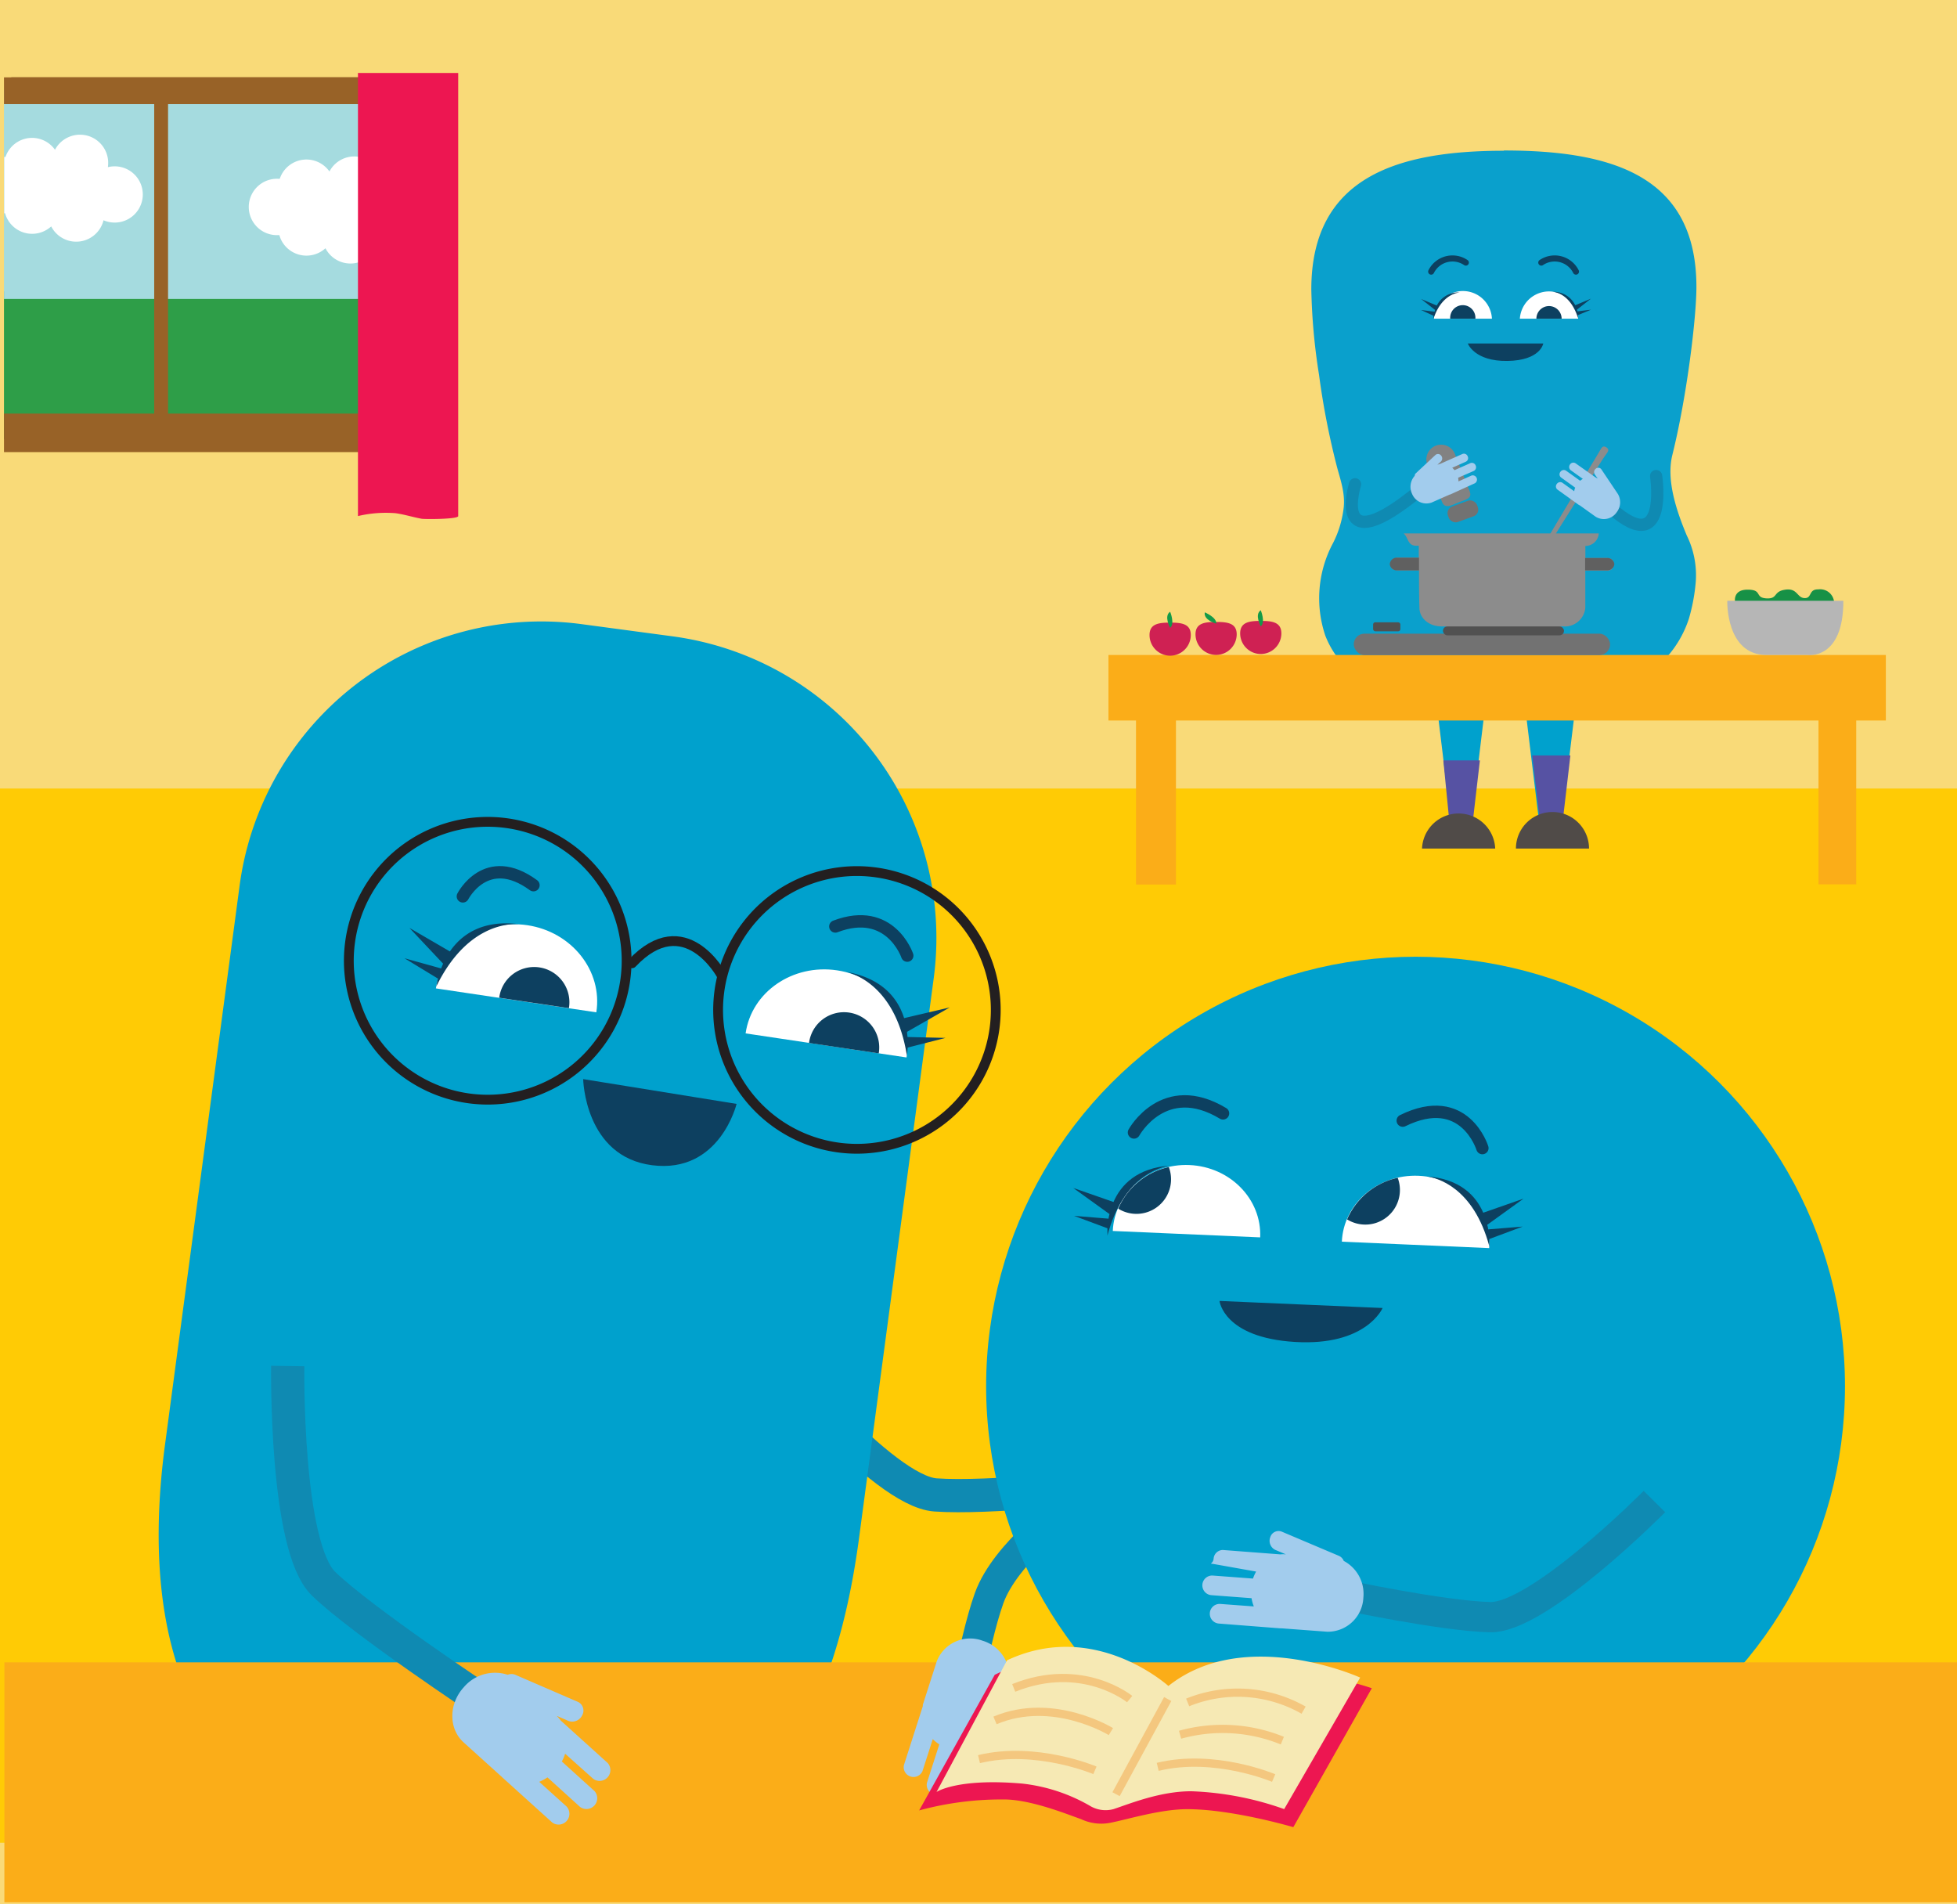 <svg xmlns="http://www.w3.org/2000/svg" viewBox="0 0 299.27 291.14"><rect x="0" y="0" width="299.27" height="291.14" fill="#333333" stroke="none"/><defs><style>.cls-1{fill:#f9da78;}.cls-2{fill:#0aa0cc;}.cls-3{fill:#ffcb05;}.cls-19,.cls-28,.cls-29,.cls-30,.cls-31,.cls-33,.cls-4{fill:none;}.cls-30,.cls-4{stroke:#0d4060;}.cls-19,.cls-30,.cls-31,.cls-4{stroke-linecap:round;}.cls-19,.cls-22,.cls-25,.cls-28,.cls-29,.cls-30,.cls-31,.cls-33,.cls-4{stroke-miterlimit:10;}.cls-4{stroke-width:0.93px;}.cls-5{fill:#fff;}.cls-6{fill:#0d4060;}.cls-7{fill:#00a1cd;}.cls-8{fill:#5652a3;}.cls-9{fill:#504b48;}.cls-10{fill:#fbad18;}.cls-11{fill:#727272;}.cls-12{fill:#515151;}.cls-13{fill:#8c8c8c;}.cls-14{fill:#606060;}.cls-15{fill:#cf2153;}.cls-16{fill:#149a48;}.cls-17{fill:#179146;}.cls-18{fill:#b6b6b6;}.cls-19,.cls-28,.cls-29{stroke:#0f8ab2;}.cls-19{stroke-width:1.87px;}.cls-20{fill:#828282;}.cls-21{fill:#a2cced;}.cls-22,.cls-24,.cls-25{fill:#a5dbdf;}.cls-22,.cls-25{stroke:#986227;}.cls-22{stroke-width:2.01px;}.cls-23{fill:#2e9e48;}.cls-25{stroke-width:2.12px;}.cls-26{fill:#986227;}.cls-27{fill:#ed1651;}.cls-28{stroke-width:5.08px;}.cls-29{stroke-width:4.63px;}.cls-30{stroke-width:1.89px;}.cls-31{stroke:#231f20;stroke-width:1.5px;}.cls-32{fill:#f6e9b4;}.cls-33{stroke:#f4c77f;stroke-width:1.26px;}</style></defs><g id="Layer_2" data-name="Layer 2"><polyline class="cls-1" points="0 291.14 0 0 299.27 0 299.27 291.14"/><path class="cls-2" d="M230,23.05c-16.28,0-29.47,4-29.47,21.21a93.63,93.63,0,0,0,1.18,13.05,118.65,118.65,0,0,0,2.78,14.22c.55,2,1.2,3.85,1,6A15.83,15.83,0,0,1,203.87,83a17.87,17.87,0,0,0-1.19,14.22,14.16,14.16,0,0,0,6.84,7.48c6.27,3.37,13.75,3.2,20.66,3.2,7.59,0,16.39-.58,22.62-5.45a16.52,16.52,0,0,0,5.46-7.82,28.35,28.35,0,0,0,1.05-5.54,13.78,13.78,0,0,0-1.38-7.25c-1.48-3.56-3.17-8.36-2.19-12.27,2.26-9.1,3.68-21.09,3.68-25.7,0-17.18-13.19-20.86-29.47-20.86"/><rect class="cls-3" y="120.57" width="299.27" height="161.19"/><path class="cls-4" d="M241,41.53a3.64,3.64,0,0,0-5.3-1.38"/><path class="cls-4" d="M218.86,41.53a3.64,3.64,0,0,1,5.3-1.38"/><path class="cls-5" d="M228.15,48.73a4.44,4.44,0,0,0-8.87,0"/><path class="cls-6" d="M225.62,48.73a1.93,1.93,0,1,0-3.85,0"/><path class="cls-5" d="M232.42,48.73a4.47,4.47,0,0,1,8.92,0"/><path class="cls-6" d="M238.81,48.73a1.93,1.93,0,0,0-3.86,0"/><path class="cls-6" d="M224.46,52.52s1,2.75,6.07,2.67S236,52.52,236,52.52Z"/><path class="cls-6" d="M240.9,46.67l2.39-1-2.12,1.66c0,.1.05.19.07.28l2.07-.26-2,.83a2.88,2.88,0,0,1,0,.44c-1.1-3.51-3.32-4-3.95-4a3.68,3.68,0,0,1,3.5,2"/><path class="cls-6" d="M217.31,47.4l2.07.26.06-.28-2.11-1.66,2.39,1a3.66,3.66,0,0,1,3.5-2c-.63.06-2.85.53-4,4,0,0,0-.17,0-.44Z"/><polyline class="cls-7" points="232.89 105.33 235.31 125.24 238.83 125.24 241.25 105.32"/><polyline class="cls-7" points="219.56 106.51 221.98 126.49 224.88 126.49 227.29 106.58"/><polygon class="cls-8" points="238.65 128.34 235.81 128.34 234.31 115.51 240.15 115.51 238.65 128.34"/><polygon class="cls-8" points="224.82 129.09 221.98 129.09 220.72 116.27 226.31 116.27 224.82 129.09"/><path class="cls-9" d="M228.65,129.75a5.6,5.6,0,0,0-11.19,0"/><path class="cls-9" d="M243,129.75a5.59,5.59,0,0,0-11.18,0"/><rect class="cls-10" x="173.72" y="103.49" width="6.11" height="31.76"/><rect class="cls-10" x="278.09" y="103.46" width="5.77" height="31.76"/><rect class="cls-10" x="169.51" y="100.15" width="118.88" height="10.02"/><rect class="cls-11" x="207.02" y="96.89" width="39.2" height="3.27" rx="1.63"/><rect class="cls-12" x="220.66" y="95.77" width="18.51" height="1.38" rx="0.69"/><rect class="cls-12" x="209.98" y="95.15" width="4.17" height="1.38" rx="0.33"/><path class="cls-13" d="M217,87.21c-1.1,0-2,0-3,0s-1.29-.24-1.3-.94.4-1,1.26-1,2,0,3,0V83.43c-1.79.2-1.49-1.15-2.31-1.87h29.84a2.06,2.06,0,0,1-2.05,1.92,1.45,1.45,0,0,0,0,.3c0,.47,0,.94,0,1.54,1,0,2,0,3.06,0s1.25.31,1.23,1-.4,1-1.21.92c-1,0-2,0-3.09,0v4.22c0,.5,0,1,0,1.5a3.15,3.15,0,0,1-3.43,2.82q-9.27,0-18.54,0c-1.93,0-3.37-1.23-3.4-2.83C217,91.05,217,89.18,217,87.21Z"/><path class="cls-14" d="M242.4,85.32h3.32a1.06,1.06,0,0,1,1.15.94h0a1.07,1.07,0,0,1-1.15.95H242.4"/><path class="cls-14" d="M217,87.21h-3.32a1.06,1.06,0,0,1-1.15-.94h0a1.07,1.07,0,0,1,1.15-1H217"/><path class="cls-13" d="M241.2,76.38c-1.42,2.26-2.85,4.5-4.24,6.78a1.45,1.45,0,0,0-.21,1.18,3.16,3.16,0,0,1-.56,4,4.72,4.72,0,0,1-3,1.79,1.24,1.24,0,0,1-1.38-.7c-.83-1.6.15-4.78,1.76-5.58a2.26,2.26,0,0,1,1.27-.31c.9.14,1.28-.32,1.68-1q3.93-6.62,7.9-13.22l.21-.36c.26-.44.44-.91,1-.57s.25.7-.06,1.13-.54.78-.79,1.18"/><path class="cls-15" d="M192.8,100h0a3.16,3.16,0,0,1-3.15-3.15h0c0-1.73,1.42-1.91,3.15-1.91h0c1.73,0,3.15.18,3.15,1.91h0A3.16,3.16,0,0,1,192.8,100Z"/><path class="cls-15" d="M186,100.14h0A3.16,3.16,0,0,1,182.82,97h0c0-1.73,1.42-1.9,3.15-1.9h0c1.74,0,3.15.17,3.15,1.9h0A3.16,3.16,0,0,1,186,100.14Z"/><path class="cls-16" d="M192.8,95.77s-1-1.81,0-2.46C192.8,93.31,193.56,95.15,192.8,95.77Z"/><path class="cls-15" d="M178.94,100.26h0a3.16,3.16,0,0,1-3.15-3.16h0c0-1.73,1.42-1.9,3.15-1.9h0c1.74,0,3.16.17,3.16,1.9h0A3.17,3.17,0,0,1,178.94,100.26Z"/><path class="cls-16" d="M178.94,96s-1-1.8,0-2.46C178.94,93.52,179.7,95.36,178.94,96Z"/><path class="cls-16" d="M186,95.36s-2-.54-1.76-1.73C184.23,93.63,186.07,94.38,186,95.36Z"/><path class="cls-17" d="M265.35,92.16s-.5-2,1.9-2,.94,1.3,3.06,1.34c1.58,0,.85-1.08,2.72-1.34s1.75,1.25,2.93,1.29.56-1.37,2.1-1.33a2.14,2.14,0,0,1,2.42,2C280.78,93.6,265.35,92.16,265.35,92.16Z"/><path class="cls-18" d="M264.14,91.86s-.26,8.29,6,8.29h6.3s5.47.81,5.45-8.29Z"/><path class="cls-19" d="M207.22,74.05s-3.85,12.22,9.79,1"/><path class="cls-20" d="M219.55,68.15h0a2.27,2.27,0,0,0-1.27,2.94l2.23,5.63c.46,1.16,1.43.54,2.59.08h0c1.16-.46,2.09-.59,1.62-1.75l-2.23-5.63A2.27,2.27,0,0,0,219.55,68.15Z"/><path class="cls-21" d="M225.55,73.89a.65.65,0,0,0-.52-1.18l-2,.9a2.71,2.71,0,0,0-.05-.56L225.39,72a.63.63,0,0,0,.27-.83.62.62,0,0,0-.8-.36l-2.43,1.08a3.06,3.06,0,0,0-.35-.37l2.09-.93a.6.6,0,0,0,.27-.82.61.61,0,0,0-.79-.36l-3.49,1.55a2.47,2.47,0,0,0-.36.11l.57-.52a.67.67,0,0,0,0-.9h0a.59.59,0,0,0-.84-.1l-3,2.8a.57.57,0,0,0-.19.41,2.49,2.49,0,0,0-.41,2.73,2.36,2.36,0,0,0,3,1.35l2.76-1.22.06,0h0Z"/><rect class="cls-11" x="221.34" y="76.92" width="4.73" height="2.53" rx="1.08" transform="translate(-13.25 80.86) rotate(-19.91)"/><path class="cls-19" d="M253.26,72.79s2.18,14.42-8.71,3.15"/><path class="cls-21" d="M247.41,75.53a2.48,2.48,0,0,1-.15,2.75A2.37,2.37,0,0,1,244,79l-2.46-1.76-.05,0s0,0,0,0l-3.32-2.38a.61.61,0,0,1-.1-.86.63.63,0,0,1,.85-.19l1.81,1.3a2.64,2.64,0,0,1,.15-.55l-2.16-1.55a.61.61,0,0,1-.1-.86.62.62,0,0,1,.85-.19l2.17,1.55a2.78,2.78,0,0,1,.41-.29l-1.86-1.33a.63.63,0,0,1-.1-.87.61.61,0,0,1,.85-.18L244,73a2.68,2.68,0,0,1,.33.18l-.45-.63a.66.66,0,0,1,.15-.88h0a.58.58,0,0,1,.84.07"/><rect class="cls-22" x="2.73" y="12.82" width="54.02" height="55.18"/><rect class="cls-23" x="0.61" y="44.54" width="54.49" height="22.58"/><rect class="cls-24" x="0.61" y="13.76" width="54.49" height="31.95"/><line class="cls-25" x1="24.64" y1="12.82" x2="24.64" y2="67.73"/><rect class="cls-26" x="0.61" y="63.24" width="56.37" height="5.89"/><rect class="cls-26" x="0.61" y="11.83" width="56.37" height="4.09"/><path class="cls-5" d="M16.5,25.52A4.31,4.31,0,0,0,10.41,21a4.27,4.27,0,0,0-2,1.9A4.29,4.29,0,0,0,.84,24H.65v8.61H.78a4,4,0,0,0,.24.66,4.3,4.3,0,0,0,5.73,2.07,4.43,4.43,0,0,0,1.08-.72,4.3,4.3,0,0,0,8-.94,4.3,4.3,0,1,0,.71-8.13Z"/><path class="cls-5" d="M57.78,25.88a4.29,4.29,0,0,0-7.4.34,4.3,4.3,0,0,0-7.6,1.12h-.22a4.31,4.31,0,1,0,0,8.61h.16a4.38,4.38,0,0,0,.24.66,4.31,4.31,0,0,0,5.73,2.07,4.43,4.43,0,0,0,1.08-.72,4.3,4.3,0,0,0,8-.94l.05,0Z"/><path class="cls-27" d="M70.07,78.91c0,.5-5.15.49-5.59.41-1.33-.24-2.62-.66-4-.85a18.48,18.48,0,0,0-5.74.44V11.16H70.07Z"/><path class="cls-28" d="M168.29,227.21s-17.06,1.95-25.23,1.37-25.56-22-25.56-22h0"/><path class="cls-29" d="M163.48,230.48s-9.7,6.86-12.22,13.88-5,22.45-5,22.45"/><circle class="cls-7" cx="216.47" cy="211.96" r="65.67"/><path class="cls-7" d="M131.38,235.09l11.41-85.54a46.52,46.52,0,0,0-40-52.26L88.91,95.43a46.54,46.54,0,0,0-52.27,40L25.23,220.93c-2.21,16.58-1.32,35.65,10.11,48.34h84.37C126.62,259.61,129.8,246.93,131.38,235.09Z"/><path class="cls-6" d="M89.18,165s.22,11.86,10.56,13.17,12.9-9.38,12.9-9.38Z"/><path class="cls-30" d="M138.74,146.12s-2.59-7.66-11-4.46"/><path class="cls-30" d="M70.78,137.06s3.57-7,10.8-1.71"/><path class="cls-31" d="M110,151.63a21.23,21.23,0,1,0,23.85-18.25A21.22,21.22,0,0,0,110,151.63Z"/><path class="cls-31" d="M53.53,144.1a21.24,21.24,0,1,0,23.86-18.25A21.23,21.23,0,0,0,53.53,144.1Z"/><path class="cls-31" d="M110.35,149.12s-5.6-10.42-13.7-1.83"/><path class="cls-5" d="M91.19,154.79c1-6.35-3.77-12.31-10.53-13.32s-13,3.31-14,9.66"/><path class="cls-6" d="M87,154.15a5.39,5.39,0,1,0-10.66-1.59"/><path class="cls-5" d="M138.63,161.69c.94-6.34-3.81-12.3-10.61-13.32s-13.09,3.3-14,9.64"/><path class="cls-6" d="M134.38,161.06a5.39,5.39,0,1,0-10.66-1.59"/><path class="cls-6" d="M138.24,155.68l7-1.64-6.53,3.73c0,.28.05.53.07.79l5.82.14-5.8,1.48a11.75,11.75,0,0,1-.12,1.21c-1.61-10.15-7.54-12.35-9.26-12.79,5.58,1,7.92,4.14,8.84,7.08"/><path class="cls-6" d="M61.85,146.52l5.61,1.56c.09-.23.19-.47.3-.73l-5.15-5.47,6.19,3.6c1.74-2.53,4.89-4.86,10.53-4.18-1.78-.09-8.09.28-12.6,9.52a11.39,11.39,0,0,1,.24-1.19Z"/><rect class="cls-10" x="0.67" y="254.18" width="298.74" height="36.69"/><path class="cls-21" d="M138.23,269.89a1.5,1.5,0,0,0,2.84.92l1.57-4.89a5.89,5.89,0,0,0,1,.8l-1.88,5.85a1.5,1.5,0,0,0,2.85.91l1.87-5.85a5.78,5.78,0,0,0,1.18,0l-1.61,5a1.5,1.5,0,0,0,2.84.91l2.69-8.38a5.15,5.15,0,0,0,.36-.79l0,1.78a1.53,1.53,0,0,0,1.5,1.42h0a1.33,1.33,0,0,0,1.46-1.29l-.15-9.52a1.38,1.38,0,0,0-.43-1,5.73,5.73,0,0,0-4.07-4.89,5.47,5.47,0,0,0-7,3.16l-2.13,6.64,0,.14a.43.43,0,0,1,0,.07Z"/><path class="cls-30" d="M173.41,173.16s4.58-8.35,13.62-2.92"/><path class="cls-30" d="M226.69,175.55s-2.71-8.84-12.18-4.2"/><path class="cls-6" d="M211.43,200s-2.47,5.85-13.4,5.19-11.54-6.27-11.54-6.27Z"/><path class="cls-5" d="M205.2,189.86c.25-5.83,5.5-10.34,11.72-10.08S228,185,227.73,190.84"/><path class="cls-6" d="M178.65,187.83l.44-.11a4.43,4.43,0,0,0-.44.11"/><path class="cls-6" d="M232.85,187.55l-5.28.43c0-.23-.08-.46-.14-.7l5.55-4-6.16,2.15c-1.11-2.57-3.53-5.2-8.68-5.56,1.6.22,7.18,1.65,9.61,10.69,0,0,0-.43,0-1.11Z"/><path class="cls-29" d="M205.12,243.79s15.28,3.28,22.73,3.48S253,229.59,253,229.59h0"/><path class="cls-21" d="M186.4,248.25a1.5,1.5,0,0,1,.22-3l5.12.38a5.87,5.87,0,0,1-.35-1.26l-6.13-.46a1.5,1.5,0,0,1,.22-3l6.13.46a6.46,6.46,0,0,1,.48-1.07l-6.57-1.17c-.73-.06,0,0,.07-.82A1.43,1.43,0,0,1,187,237l8.78.67a4.16,4.16,0,0,1,.87,0l-1.64-.69a1.54,1.54,0,0,1-.76-1.93h0a1.33,1.33,0,0,1,1.75-.86l8.76,3.71a1.41,1.41,0,0,1,.73.77,5.7,5.7,0,0,1,3,5.6A5.45,5.45,0,0,1,203,249.5l-7-.52-.15,0h-.07Z"/><path class="cls-28" d="M73.85,260.1s-18.49-12.25-24.37-17.94S44,208.87,44,208.87h0"/><path class="cls-21" d="M84.44,278.66a1.65,1.65,0,0,0,2.2-2.44l-4.18-3.77a7.33,7.33,0,0,0,1.26-.68l5,4.53a1.65,1.65,0,0,0,2.2-2.43l-5-4.53a6.41,6.41,0,0,0,.5-1.19L90.73,272a1.65,1.65,0,0,0,2.2-2.43l-7.18-6.49a4.71,4.71,0,0,0-.62-.72l1.8.78a1.69,1.69,0,0,0,2.1-.86h0a1.47,1.47,0,0,0-.64-2.05l-9.59-4.15a1.5,1.5,0,0,0-1.16,0A6.26,6.26,0,0,0,70.91,258c-2.32,2.55-2.32,6.35,0,8.43l5.69,5.14.13.11.05.06Z"/><path class="cls-6" d="M206,186.45a5.29,5.29,0,0,0,7.74-6.36A11,11,0,0,0,206,186.45Z"/><path class="cls-5" d="M170.17,188.22c.26-5.83,5.51-10.35,11.73-10.08s11.06,5.22,10.81,11.06"/><path class="cls-6" d="M164.25,185.91l5.28.43c0-.23.08-.46.14-.7l-5.55-4,6.16,2.15c1.11-2.57,3.53-5.2,8.68-5.57-1.6.23-7.18,1.66-9.61,10.7,0,0,0-.43,0-1.11Z"/><path class="cls-6" d="M171,184.81a5.29,5.29,0,0,0,7.74-6.36A11,11,0,0,0,171,184.81Z"/><path class="cls-27" d="M152.12,256.08l-11.56,20.74a48.12,48.12,0,0,1,13.4-1.67c4.14.17,9.33,2.3,11.35,3a7.24,7.24,0,0,0,4.59.54c2.65-.53,7.6-2.06,11.66-2.06,6.93,0,16.22,2.75,16.22,2.75l12-21.24s-17.87-6.51-33.29,1C176.45,259.16,168.34,248.28,152.12,256.08Z"/><path class="cls-32" d="M154,253.87,143.22,274s3.15-2.15,13.12-1.28a26.52,26.52,0,0,1,10.27,3.36,4.63,4.63,0,0,0,3.68.54c2.5-.83,7.14-2.73,11.87-2.73a47.16,47.16,0,0,1,14.22,2.73L208,256.51s-17.62-8-29.32,1.28C178.63,257.79,167.44,247.55,154,253.87Z"/><line class="cls-33" x1="170.67" y1="274.34" x2="178.57" y2="259.79"/><path class="cls-33" d="M194.77,271.87s-9-3.84-17.73-1.71"/><path class="cls-33" d="M199.35,261.49a20.34,20.34,0,0,0-17.73-1.18"/><path class="cls-33" d="M167.44,270.69s-9-3.83-17.73-1.71"/><path class="cls-33" d="M169.88,264.77s-8.86-5.46-17.72-1.71"/><path class="cls-33" d="M172.75,259.8s-7.23-5.93-17.73-1.71"/><path class="cls-33" d="M196.1,266.15a24.21,24.21,0,0,0-15.64-.9"/></g></svg>